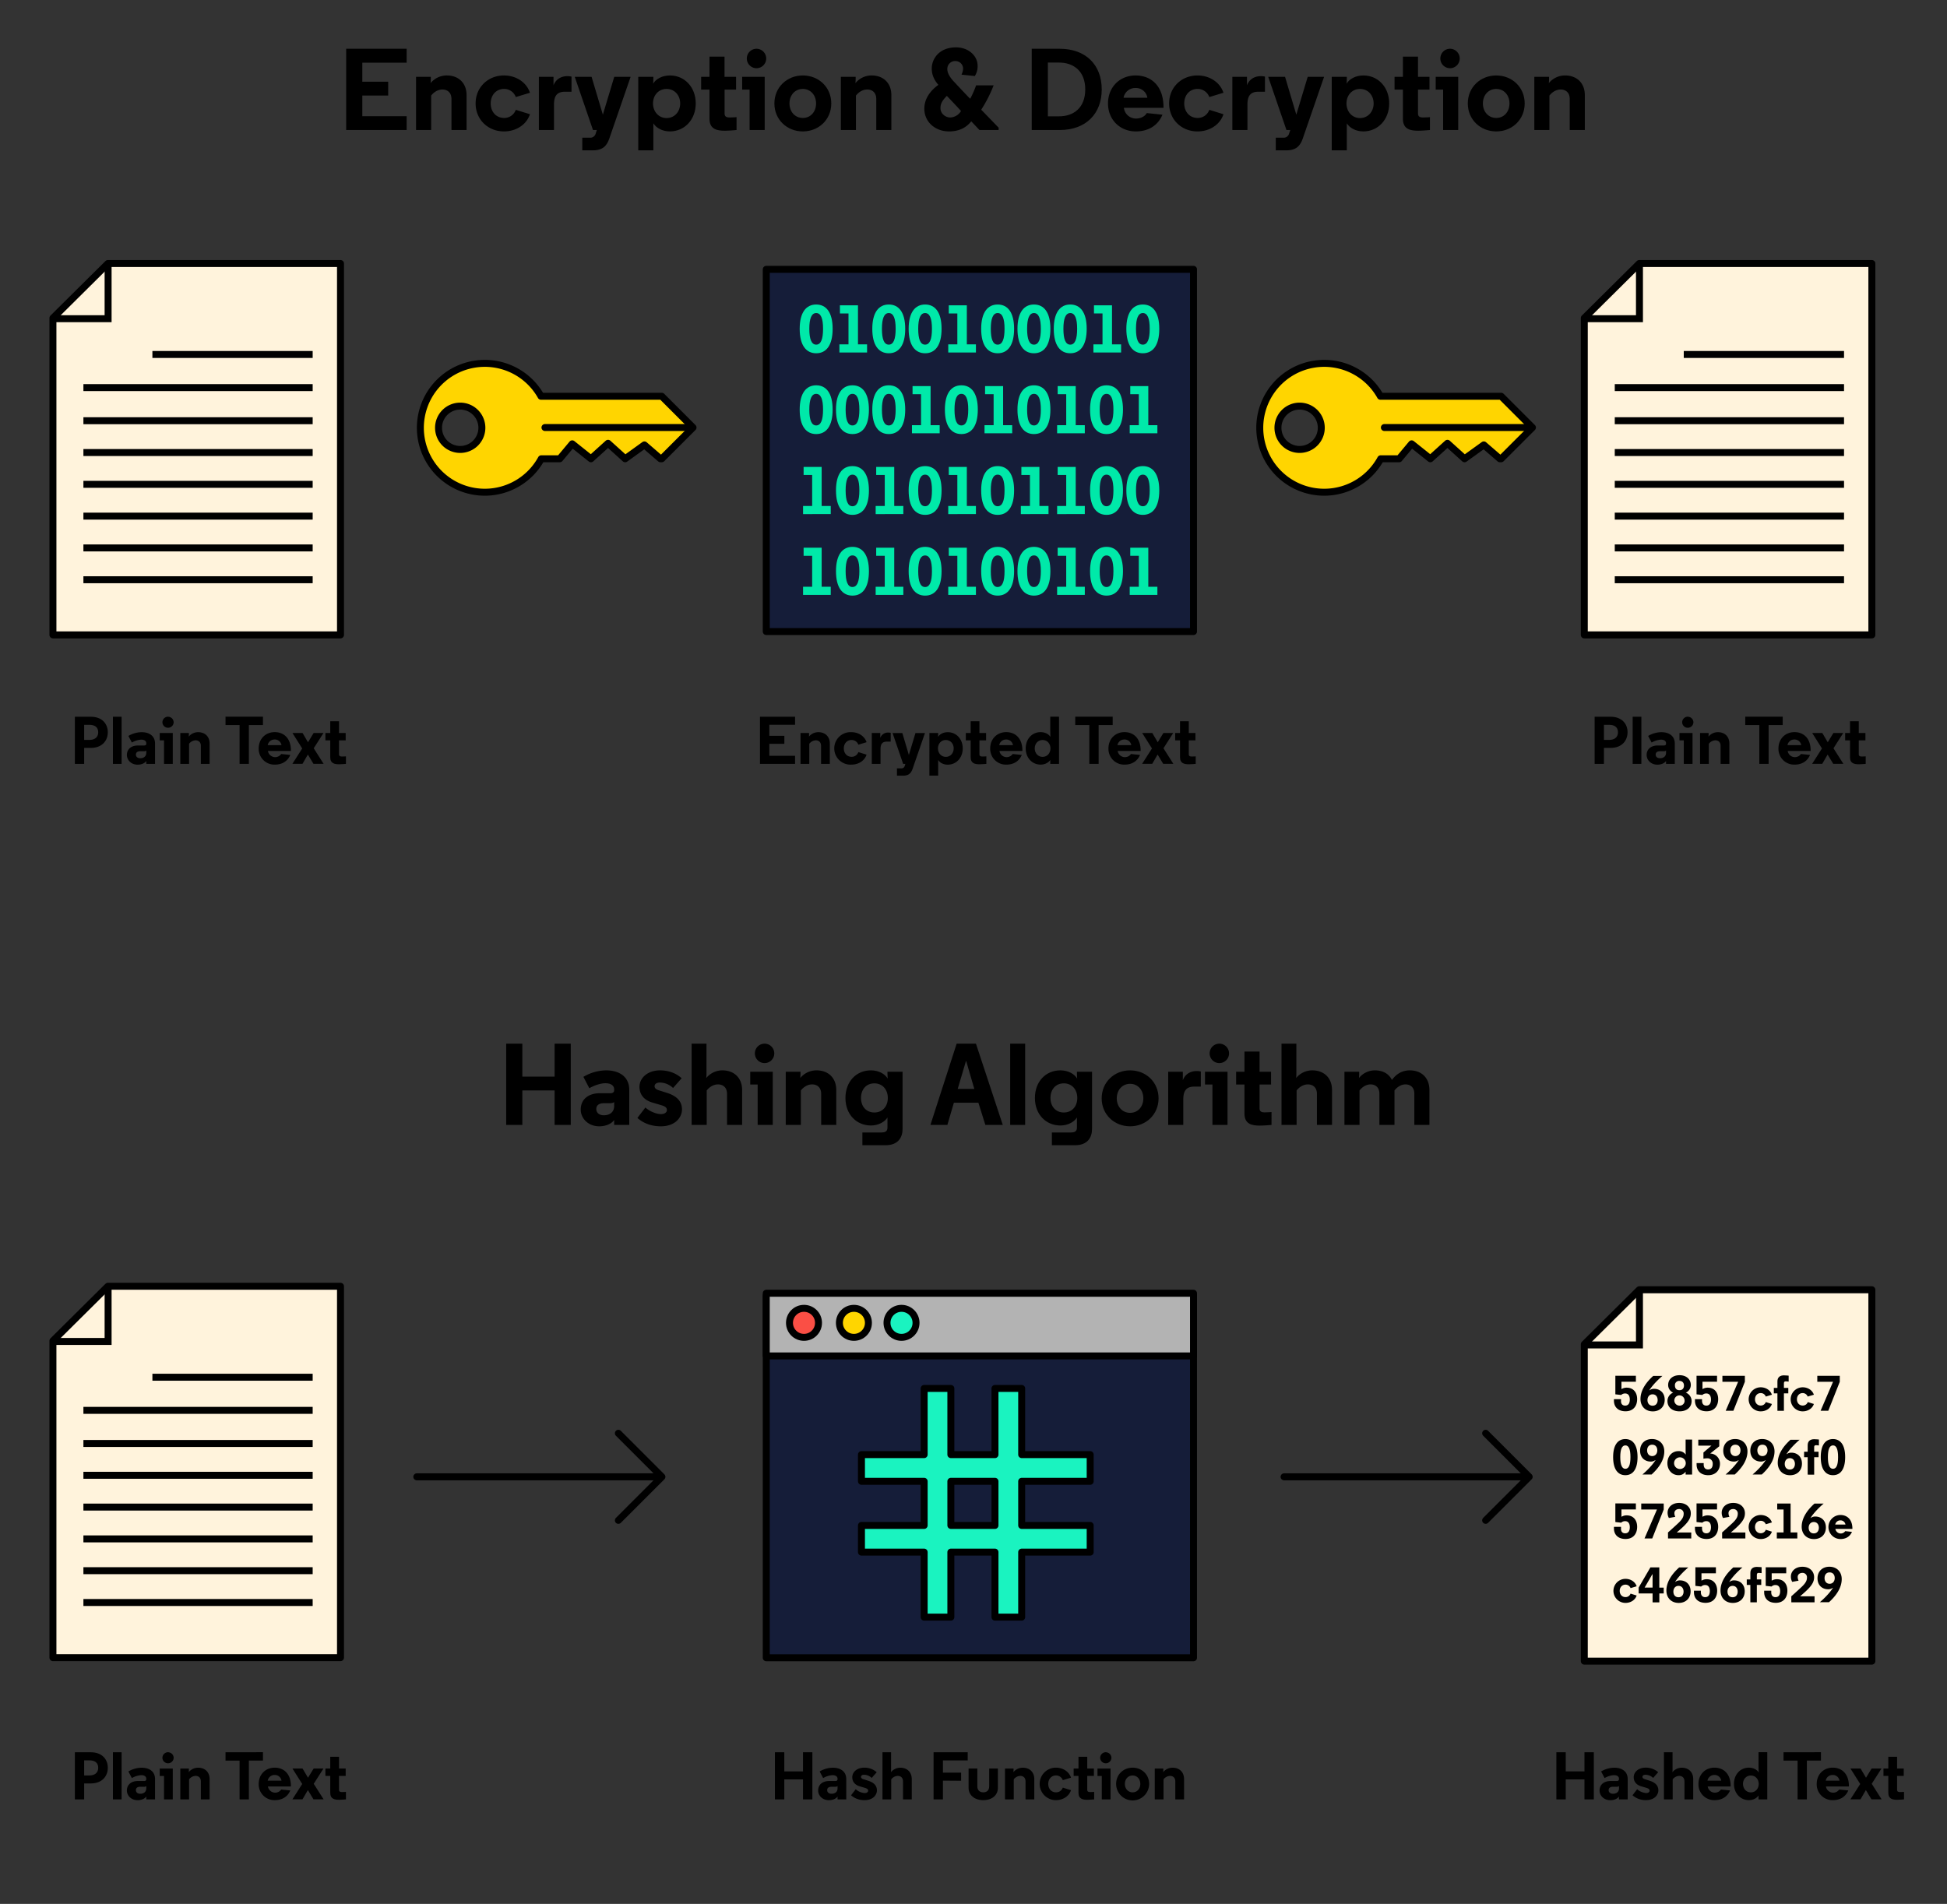 <svg id="Layer_1" data-name="Layer 1" xmlns="http://www.w3.org/2000/svg" viewBox="0 0 1677 1640"><rect x="0" y="0" width="1677" height="1640" fill="#333333" stroke="none"/><defs><style>.cls-1{fill:#fff3dc;}.cls-1,.cls-2,.cls-3,.cls-4,.cls-5,.cls-7,.cls-8,.cls-9{stroke:#000;stroke-width:6px;}.cls-1,.cls-3,.cls-4,.cls-7,.cls-8,.cls-9{stroke-linecap:round;}.cls-1,.cls-3,.cls-4,.cls-5,.cls-7,.cls-8,.cls-9{stroke-linejoin:round;}.cls-2,.cls-4{fill:none;}.cls-2{stroke-miterlimit:10;}.cls-3{fill:#ffd500;}.cls-5{fill:#151d39;}.cls-6{fill:#00e9a9;}.cls-7{fill:#b3b3b3;}.cls-8{fill:#1af3c0;}.cls-9{fill:#fa4f45;}</style></defs><path d="M350.26,54h-38.2V70.4h22.3V82.3h-22.3v17.8h38.2V112h-52.1V42h52.1Z"/><path d="M384.86,65c9.9,0,17,6.3,17,17v30h-13V85.3c0-5.8-3.7-8.2-7.8-8.2-3.8,0-7.2,2.1-9.7,5.2V112h-13V66.2h12.7V68c0,1.6-.2,3.6-.2,3.6A18,18,0,0,1,384.86,65Z"/><path d="M422.66,89.1c0,7.2,4.7,12.5,11.5,12.5a10.49,10.49,0,0,0,10.1-7l12.2,3.8c-3,9.1-12,14.8-22.4,14.8-13.6,0-24.4-10.1-24.4-24.1S420.46,65,434.06,65c10.4,0,19.4,5.8,22.4,14.9l-12.2,3.7a10.62,10.62,0,0,0-10.1-7C427.36,76.6,422.66,81.9,422.66,89.1Z"/><path d="M492.26,79h-5.5c-6.6,0-9.6,3.1-9.6,11.1V112h-13V66.2h12.6v7.3c1.8-4.9,6.2-7.9,11.9-7.9a14.72,14.72,0,0,1,3.6.4Z"/><path d="M514.05,112h-3.3l-15.7-45.8h14.5l9.71,32.6,9.8-32.6h14.1l-18.3,53c-2.3,6.7-5.9,10.3-14.31,10.3h-9V118.6H508a4.77,4.77,0,0,0,5.1-3.6Z"/><path d="M562.75,129.5h-13V66.2h13v2.2c0,2.2-.2,3.2-.2,3.7,2.2-3.9,7.61-7.1,14.51-7.1,12.6,0,22.2,10.1,22.2,24.1s-9.7,24.1-22.3,24.1c-6.5,0-11.91-3.1-14.21-7Zm-.3-40.4c0,7,4.8,12.6,11.71,12.6s11.7-5.6,11.7-12.6-4.8-12.5-11.7-12.5S562.45,82,562.45,89.1Z"/><path d="M624.05,48.8V66.2H634v11h-9.9V97.9c0,2.9,2.3,3.3,4.3,3.3,3.3,0,6-.3,6-.3V112s-6.3.6-10.1.6c-6.5,0-13.2-1.1-13.2-10.3V77.2h-7.2v-11h7.2V48.8Z"/><path d="M658.65,112h-13V77.2h-6.4v-11h19.4Zm-7.1-70a8.39,8.39,0,0,1,8.4,8.4,8.35,8.35,0,0,1-16.7,0A8.37,8.37,0,0,1,651.55,42Z"/><path d="M667,89.1c0-14,10.9-24.1,24.5-24.1S716,75.1,716,89.1s-10.91,24.1-24.51,24.1S667,103.1,667,89.1Zm13,0c0,7.1,4.7,12.5,11.5,12.5s11.4-5.4,11.4-12.5-4.7-12.5-11.4-12.5S680,81.9,680,89.1Z"/><path d="M750.75,65c9.9,0,17,6.3,17,17v30h-13V85.3c0-5.8-3.7-8.2-7.8-8.2-3.8,0-7.2,2.1-9.7,5.2V112h-13V66.2H737V68c0,1.6-.2,3.6-.2,3.6A18,18,0,0,1,750.75,65Z"/><path d="M860.15,112h-16.5l-7.1-7.5c-4.6,5.9-11.1,8.7-19.1,8.7-11.9,0-21.3-8.1-21.3-19.6,0-7.9,4.4-14.9,12.1-20.5-4-4.6-5.7-9.1-5.7-14.2,0-7.9,6.1-18.1,20.9-18.1,10.8,0,18.6,7.3,18.6,15.9a15.86,15.86,0,0,1-2.4,8.8l-11.5-1.2a12.68,12.68,0,0,0,1.4-5.1,6.57,6.57,0,0,0-6.5-6.6,6.72,6.72,0,0,0-7.1,6.9q0,4.65,5.4,10.5c5.1,5.5,11.7,12.5,14.3,15.1a84.26,84.26,0,0,0,5.1-11.6h15.1a116,116,0,0,1-10.7,21l15,15.5Zm-44.6-29.4c-4,4-5.5,6.8-5.5,10.5,0,4.9,4.4,8.1,8.4,8.1a11.27,11.27,0,0,0,9.3-5.6C823.75,91.2,819.65,86.9,815.55,82.6Z"/><path d="M912.65,112h-24V42h24c22.9,0,36.3,14.2,36.3,35S935.55,112,912.65,112Zm-.5-58.1h-9.6v46.3h9.6c12.8,0,22.6-7.5,22.6-23.2C934.75,61.5,925,53.9,912.15,53.9Z"/><path d="M1002.15,92.9h-34.1a10.37,10.37,0,0,0,10.5,9.2c3.8,0,7.4-1.6,9.2-4.7l13.5,1.4c-4.1,9.8-12.7,14.4-22.9,14.4-13.7,0-24-10.1-24-24.1S964.45,65,978.15,65c12.6,0,24,8.2,24,27.4Zm-34.4-8.7h20.5a9.93,9.93,0,0,0-10.1-8.4A10.21,10.21,0,0,0,967.75,84.2Z"/><path d="M1020,89.1c0,7.2,4.7,12.5,11.5,12.5a10.49,10.49,0,0,0,10.1-7l12.2,3.8c-3,9.1-12,14.8-22.4,14.8-13.6,0-24.4-10.1-24.4-24.1s10.8-24.1,24.4-24.1c10.4,0,19.4,5.8,22.4,14.9l-12.2,3.7a10.62,10.62,0,0,0-10.1-7C1024.65,76.6,1020,81.9,1020,89.1Z"/><path d="M1089.55,79h-5.5c-6.6,0-9.6,3.1-9.6,11.1V112h-13V66.2h12.6v7.3c1.8-4.9,6.2-7.9,11.9-7.9a14.72,14.72,0,0,1,3.6.4Z"/><path d="M1111.35,112h-3.3l-15.7-45.8h14.5l9.7,32.6,9.8-32.6h14.1l-18.3,53c-2.3,6.7-5.9,10.3-14.3,10.3h-9V118.6h6.4a4.77,4.77,0,0,0,5.1-3.6Z"/><path d="M1160.05,129.5h-13V66.2h13v2.2c0,2.2-.2,3.2-.2,3.7,2.2-3.9,7.6-7.1,14.5-7.1,12.6,0,22.2,10.1,22.2,24.1s-9.7,24.1-22.3,24.1c-6.5,0-11.9-3.1-14.2-7Zm-.3-40.4c0,7,4.8,12.6,11.7,12.6s11.7-5.6,11.7-12.6-4.8-12.5-11.7-12.5S1159.75,82,1159.75,89.1Z"/><path d="M1221.35,48.8V66.2h9.9v11h-9.9V97.9c0,2.9,2.3,3.3,4.3,3.3,3.3,0,6-.3,6-.3V112s-6.3.6-10.1.6c-6.5,0-13.2-1.1-13.2-10.3V77.2h-7.2v-11h7.2V48.8Z"/><path d="M1256,112h-13V77.2h-6.4v-11H1256Zm-7.1-70a8.39,8.39,0,0,1,8.4,8.4,8.35,8.35,0,0,1-16.7,0A8.37,8.37,0,0,1,1248.85,42Z"/><path d="M1264.25,89.1c0-14,10.9-24.1,24.5-24.1s24.5,10.1,24.5,24.1-10.9,24.1-24.5,24.1S1264.25,103.1,1264.25,89.1Zm13,0c0,7.1,4.7,12.5,11.5,12.5s11.4-5.4,11.4-12.5-4.7-12.5-11.4-12.5S1277.25,81.9,1277.25,89.1Z"/><path d="M1348.05,65c9.9,0,17,6.3,17,17v30h-13V85.3c0-5.8-3.7-8.2-7.8-8.2-3.8,0-7.2,2.1-9.7,5.2V112h-13V66.2h12.7V68c0,1.6-.2,3.6-.2,3.6A18,18,0,0,1,1348.05,65Z"/><path d="M477.71,969V939.3h-27.8V969H436V899h13.91v28.4h27.8V899h13.9v70Z"/><path d="M529,938.5c0-3.3-2.6-5.4-7.6-5.4-4.6,0-10.4,2.3-13.8,4.3l-5.1-9.8a39.19,39.19,0,0,1,19.6-5.6c10.4,0,19.9,4.8,19.9,16.9V969H529v-4.3c-2.4,3.6-7.6,5.5-12.8,5.5-9.7,0-16-6.9-16-14.4,0-8.7,6.4-14.1,16.6-14.1h9c2.2,0,3.2-1,3.2-2.7Zm0,14.1v-3.3c-.8.8-2.2,1-4,1h-4.9c-4.1,0-6.5,1.8-6.5,5s2.5,5.4,6.5,5.4C524.81,960.7,529,958.3,529,952.6Z"/><path d="M579.71,937.2a16.68,16.68,0,0,0-11.3-4.7c-3.4,0-4.6,1.7-4.6,3.1,0,1.6,1,2.7,3.4,3.5l7.6,2.4c9.4,3.1,12.6,8.2,12.6,14.2,0,6.7-5.7,14.5-18.2,14.5-10.1,0-16.4-3.9-20.21-7.2l6.91-9c3.3,3.1,9.2,5.7,13.5,5.7,3.1,0,5-1.6,5-3.4,0-2.3-1.5-3.3-5.2-4.4l-7.8-2.3c-7.4-2.4-10.61-7.4-10.61-13.4,0-7.5,6.81-14.2,17.81-14.2,6,0,13.1,1.8,18.5,6.8Z"/><path d="M622.21,922c9.9,0,17,6.3,17,17v30h-13V942.3c0-5.8-3.7-8.2-7.8-8.2-3.8,0-7.2,2.1-9.7,5.2V969h-13V899h12.81v26c0,1.6-.2,3.6-.2,3.6A18,18,0,0,1,622.21,922Z"/><path d="M665.6,969h-13V934.2h-6.4v-11h19.4Zm-7.1-70a8.39,8.39,0,0,1,8.4,8.4,8.35,8.35,0,0,1-16.7,0A8.37,8.37,0,0,1,658.5,899Z"/><path d="M703.3,922c9.91,0,17,6.3,17,17v30h-13V942.3c0-5.8-3.71-8.2-7.81-8.2-3.8,0-7.2,2.1-9.7,5.2V969h-13V923.2h12.7V925c0,1.6-.2,3.6-.2,3.6A18,18,0,0,1,703.3,922Z"/><path d="M777.41,923.2v49.2c0,7.2-3.6,14.1-14.71,14.1H742.8v-11h16.7c2.3,0,4.9-.6,4.9-4.1v-8.8c-2.2,3.7-7.7,6.9-14.2,6.9-12.4,0-22-9.4-22-23.7s9.5-23.8,21.9-23.8c6.9,0,12.2,3.2,14.5,7.1,0-.5-.2-1.4-.2-3.8v-2.1ZM753.1,958.3c6.9,0,11.6-5.1,11.6-12.5s-4.7-12.6-11.6-12.6-11.5,5.1-11.5,12.6S746.3,958.3,753.1,958.3Z"/><path d="M863.71,969h-15l-6-19.1H821.6L816,969H801.4L824,899h16.6ZM832.2,914H832l-7.1,24h14.3Z"/><path d="M883,969H870.1V899H883Z"/><path d="M940.6,923.2v49.2c0,7.2-3.6,14.1-14.7,14.1H906v-11h16.7c2.3,0,4.9-.6,4.9-4.1v-8.8c-2.2,3.7-7.7,6.9-14.2,6.9-12.4,0-22-9.4-22-23.7s9.5-23.8,21.9-23.8c6.9,0,12.2,3.2,14.5,7.1,0-.5-.2-1.4-.2-3.8v-2.1Zm-24.3,35.1c6.9,0,11.6-5.1,11.6-12.5s-4.7-12.6-11.6-12.6-11.5,5.1-11.5,12.6S909.5,958.3,916.3,958.3Z"/><path d="M948.9,946.1c0-14,10.9-24.1,24.5-24.1s24.5,10.1,24.5,24.1-10.9,24.1-24.5,24.1S948.9,960.1,948.9,946.1Zm13,0c0,7.1,4.7,12.5,11.5,12.5s11.4-5.4,11.4-12.5-4.7-12.5-11.4-12.5S961.9,938.9,961.9,946.1Z"/><path d="M1034.3,936h-5.5c-6.6,0-9.6,3.1-9.6,11.1V969h-13V923.2h12.6v7.3c1.8-4.9,6.2-7.9,11.9-7.9a14.72,14.72,0,0,1,3.6.4Z"/><path d="M1057.3,969h-13V934.2h-6.4v-11h19.4Zm-7.1-70a8.39,8.39,0,0,1,8.4,8.4,8.35,8.35,0,0,1-16.7,0A8.37,8.37,0,0,1,1050.2,899Z"/><path d="M1084.9,905.8v17.4h9.9v11h-9.9v20.7c0,2.9,2.3,3.3,4.3,3.3,3.3,0,6-.3,6-.3V969s-6.3.6-10.1.6c-6.5,0-13.2-1.1-13.2-10.3V934.2h-7.2v-11h7.2V905.8Z"/><path d="M1130.3,922c9.9,0,17,6.3,17,17v30h-13V942.3c0-5.8-3.7-8.2-7.8-8.2-3.8,0-7.2,2.1-9.7,5.2V969h-13V899h12.8v26c0,1.6-.2,3.6-.2,3.6A18,18,0,0,1,1130.3,922Z"/><path d="M1218.2,942.1c0-5.6-3.6-8-7.6-8-3.7,0-7,2.1-9.5,5.2V969h-13V942.1c0-5.5-3.5-8-7.6-8-3.7,0-7,2.1-9.5,5.2V969h-13V923.2h12.7V925c0,1.6-.2,3.6-.2,3.6a17.74,17.74,0,0,1,13.7-6.6c6.8,0,12.1,2.9,14.7,8.3,3.8-5.3,9-8.3,15.4-8.3,9.9,0,16.9,6.3,16.9,17v30h-13Z"/><polygon class="cls-1" points="293.28 546.9 45.59 546.9 45.59 273.96 92.93 227 293.28 227 293.28 546.9"/><polyline class="cls-2" points="93.11 227 93.11 274.53 45.59 274.53"/><line class="cls-2" x1="131.27" y1="305.34" x2="269.31" y2="305.34"/><line class="cls-2" x1="71.84" y1="333.88" x2="269.31" y2="333.88"/><line class="cls-2" x1="71.84" y1="362.41" x2="269.31" y2="362.41"/><line class="cls-2" x1="71.84" y1="389.81" x2="269.31" y2="389.81"/><line class="cls-2" x1="71.84" y1="417.2" x2="269.31" y2="417.2"/><line class="cls-2" x1="71.84" y1="444.6" x2="269.31" y2="444.6"/><line class="cls-2" x1="71.84" y1="471.99" x2="269.31" y2="471.99"/><line class="cls-2" x1="71.84" y1="499.39" x2="269.31" y2="499.39"/><polygon class="cls-1" points="293.28 1427.9 45.59 1427.9 45.59 1154.96 92.93 1108 293.28 1108 293.28 1427.9"/><polyline class="cls-2" points="93.11 1108 93.11 1155.53 45.59 1155.53"/><line class="cls-2" x1="131.27" y1="1186.34" x2="269.31" y2="1186.34"/><line class="cls-2" x1="71.84" y1="1214.88" x2="269.31" y2="1214.88"/><line class="cls-2" x1="71.84" y1="1243.41" x2="269.31" y2="1243.41"/><line class="cls-2" x1="71.84" y1="1270.81" x2="269.31" y2="1270.81"/><line class="cls-2" x1="71.84" y1="1298.2" x2="269.31" y2="1298.2"/><line class="cls-2" x1="71.84" y1="1325.6" x2="269.31" y2="1325.6"/><line class="cls-2" x1="71.84" y1="1352.99" x2="269.31" y2="1352.99"/><line class="cls-2" x1="71.84" y1="1380.39" x2="269.31" y2="1380.39"/><polygon class="cls-1" points="1612.28 546.9 1364.59 546.9 1364.59 273.96 1411.93 227 1612.28 227 1612.28 546.9"/><polyline class="cls-2" points="1412.11 227 1412.11 274.53 1364.59 274.53"/><line class="cls-2" x1="1450.27" y1="305.34" x2="1588.31" y2="305.34"/><line class="cls-2" x1="1390.84" y1="333.88" x2="1588.31" y2="333.88"/><line class="cls-2" x1="1390.84" y1="362.41" x2="1588.31" y2="362.41"/><line class="cls-2" x1="1390.84" y1="389.81" x2="1588.31" y2="389.81"/><line class="cls-2" x1="1390.84" y1="417.2" x2="1588.31" y2="417.2"/><line class="cls-2" x1="1390.84" y1="444.6" x2="1588.31" y2="444.6"/><line class="cls-2" x1="1390.84" y1="471.99" x2="1588.31" y2="471.99"/><line class="cls-2" x1="1390.84" y1="499.39" x2="1588.31" y2="499.39"/><polygon class="cls-1" points="1612.28 1430.9 1364.59 1430.9 1364.59 1157.96 1411.93 1111 1612.28 1111 1612.28 1430.9"/><polyline class="cls-2" points="1412.11 1111 1412.11 1158.53 1364.59 1158.53"/><path class="cls-3" d="M417.57,313a55.5,55.5,0,1,0,48.67,82.18h15.9l10.74-12.86L509,395.18l14.73-13.32,14.74,13.32,16.58-11.94,13.82,11.94H570l26.92-26.91L570,341.35H466A55.49,55.49,0,0,0,417.57,313Zm-39.84,55.5a18.66,18.66,0,1,1,18.65,18.65A18.65,18.65,0,0,1,377.73,368.5Z"/><line class="cls-4" x1="469.39" y1="368.27" x2="592" y2="368.27"/><path class="cls-3" d="M1140.57,313a55.5,55.5,0,1,0,48.67,82.18h15.9l10.74-12.86L1232,395.18l14.73-13.32,14.74,13.32,16.58-11.94,13.82,11.94H1293l26.92-26.91L1293,341.35H1189A55.49,55.49,0,0,0,1140.57,313Zm-39.84,55.5a18.66,18.66,0,1,1,18.65,18.65A18.65,18.65,0,0,1,1100.73,368.5Z"/><line class="cls-4" x1="1192.39" y1="368.27" x2="1315" y2="368.27"/><polyline class="cls-4" points="532.62 1234.62 570.13 1272.13 532.62 1309.63"/><line class="cls-4" x1="568.59" y1="1272.13" x2="359" y2="1272.13"/><polyline class="cls-4" points="1279.62 1234.62 1317.13 1272.13 1279.62 1309.63"/><line class="cls-4" x1="1315.59" y1="1272.13" x2="1106" y2="1272.13"/><rect class="cls-5" x="660" y="232" width="368" height="312"/><path class="cls-6" d="M717.17,283.24c0,14.44-5.63,21.06-14.16,21.06s-14.21-6.62-14.21-21.06c0-14.21,5.63-20.94,14.21-20.94S717.17,269,717.17,283.24ZM703,296.87c4,0,5.92-4.58,5.92-13.63S707,269.67,703,269.67s-5.91,4.64-5.91,13.57S699,296.87,703,296.87Z"/><path class="cls-6" d="M723.43,263H739v33.64h7.83v7H723v-7h7.83V270h-7.36Z"/><path class="cls-6" d="M779.69,283.24c0,14.44-5.63,21.06-14.15,21.06s-14.21-6.62-14.21-21.06c0-14.21,5.62-20.94,14.21-20.94S779.69,269,779.69,283.24Zm-14.15,13.63c4,0,5.91-4.58,5.91-13.63s-1.91-13.57-5.91-13.57-5.92,4.64-5.92,13.57S761.48,296.87,765.54,296.87Z"/><path class="cls-6" d="M811,283.24c0,14.44-5.63,21.06-14.15,21.06s-14.21-6.62-14.21-21.06c0-14.21,5.62-20.94,14.21-20.94S811,269,811,283.24ZM796.8,296.87c4,0,5.91-4.58,5.91-13.63s-1.91-13.57-5.91-13.57-5.92,4.64-5.92,13.57S792.74,296.87,796.8,296.87Z"/><path class="cls-6" d="M817.21,263h15.55v33.64h7.83v7H816.75v-7h7.83V270h-7.37Z"/><path class="cls-6" d="M873.47,283.24c0,14.44-5.62,21.06-14.15,21.06s-14.21-6.62-14.21-21.06c0-14.21,5.63-20.94,14.21-20.94S873.47,269,873.47,283.24Zm-14.15,13.63c4,0,5.92-4.58,5.92-13.63s-1.92-13.57-5.92-13.57-5.92,4.64-5.92,13.57S855.26,296.87,859.32,296.87Z"/><path class="cls-6" d="M904.73,283.24c0,14.44-5.62,21.06-14.15,21.06s-14.21-6.62-14.21-21.06c0-14.21,5.63-20.94,14.21-20.94S904.73,269,904.73,283.24Zm-14.15,13.63c4,0,5.92-4.58,5.92-13.63s-1.92-13.57-5.92-13.57-5.91,4.64-5.91,13.57S886.52,296.87,890.58,296.87Z"/><path class="cls-6" d="M936,283.24c0,14.44-5.62,21.06-14.15,21.06s-14.21-6.62-14.21-21.06c0-14.21,5.63-20.94,14.21-20.94S936,269,936,283.24Zm-14.15,13.63c4,0,5.92-4.58,5.92-13.63s-1.92-13.57-5.92-13.57-5.91,4.64-5.91,13.57S917.78,296.87,921.84,296.87Z"/><path class="cls-6" d="M942.26,263H957.8v33.64h7.83v7H941.79v-7h7.83V270h-7.36Z"/><path class="cls-6" d="M998.52,283.24c0,14.44-5.63,21.06-14.16,21.06s-14.21-6.62-14.21-21.06c0-14.21,5.63-20.94,14.21-20.94S998.52,269,998.52,283.24Zm-14.16,13.63c4,0,5.92-4.58,5.92-13.63s-1.91-13.57-5.92-13.57-5.91,4.64-5.91,13.57S980.3,296.87,984.36,296.87Z"/><path class="cls-6" d="M717.17,352.84c0,14.44-5.63,21.06-14.16,21.06s-14.21-6.62-14.21-21.06c0-14.21,5.63-20.94,14.21-20.94S717.17,338.63,717.17,352.84ZM703,366.47c4,0,5.92-4.58,5.92-13.63S707,339.27,703,339.27s-5.91,4.64-5.91,13.57S699,366.47,703,366.47Z"/><path class="cls-6" d="M748.43,352.84c0,14.44-5.63,21.06-14.16,21.06s-14.21-6.62-14.21-21.06c0-14.21,5.63-20.94,14.21-20.94S748.43,338.63,748.43,352.84Zm-14.16,13.63c4,0,5.92-4.58,5.92-13.63s-1.91-13.57-5.92-13.57-5.91,4.64-5.91,13.57S730.21,366.47,734.27,366.47Z"/><path class="cls-6" d="M779.69,352.84c0,14.44-5.63,21.06-14.15,21.06s-14.21-6.62-14.21-21.06c0-14.21,5.62-20.94,14.21-20.94S779.69,338.63,779.69,352.84Zm-14.15,13.63c4,0,5.91-4.58,5.91-13.63s-1.91-13.57-5.91-13.57-5.92,4.64-5.92,13.57S761.48,366.47,765.54,366.47Z"/><path class="cls-6" d="M786,332.6h15.54v33.64h7.83v7H785.49v-7h7.83V339.56H786Z"/><path class="cls-6" d="M842.21,352.84c0,14.44-5.63,21.06-14.15,21.06s-14.21-6.62-14.21-21.06c0-14.21,5.62-20.94,14.21-20.94S842.21,338.63,842.21,352.84Zm-14.15,13.63c4,0,5.91-4.58,5.91-13.63s-1.91-13.57-5.91-13.57-5.92,4.64-5.92,13.57S824,366.47,828.06,366.47Z"/><path class="cls-6" d="M848.47,332.6H864v33.64h7.83v7H848v-7h7.83V339.56h-7.37Z"/><path class="cls-6" d="M904.73,352.84c0,14.44-5.62,21.06-14.15,21.06s-14.21-6.62-14.21-21.06c0-14.21,5.63-20.94,14.21-20.94S904.73,338.63,904.73,352.84Zm-14.15,13.63c4,0,5.92-4.58,5.92-13.63s-1.92-13.57-5.92-13.57-5.91,4.64-5.91,13.57S886.52,366.47,890.58,366.47Z"/><path class="cls-6" d="M911,332.6h15.54v33.64h7.83v7H910.53v-7h7.83V339.56H911Z"/><path class="cls-6" d="M967.25,352.84c0,14.44-5.62,21.06-14.15,21.06s-14.21-6.62-14.21-21.06c0-14.21,5.63-20.94,14.21-20.94S967.25,338.63,967.25,352.84ZM953.1,366.47c4,0,5.92-4.58,5.92-13.63s-1.91-13.57-5.92-13.57-5.91,4.64-5.91,13.57S949,366.47,953.1,366.47Z"/><path class="cls-6" d="M973.52,332.6h15.54v33.64h7.83v7H973.05v-7h7.83V339.56h-7.36Z"/><path class="cls-6" d="M692.17,402.2h15.54v33.64h7.83v7H691.7v-7h7.83V409.16h-7.36Z"/><path class="cls-6" d="M748.43,422.44c0,14.44-5.63,21.06-14.16,21.06s-14.21-6.62-14.21-21.06c0-14.21,5.63-20.94,14.21-20.94S748.43,408.23,748.43,422.44Zm-14.16,13.63c4,0,5.92-4.58,5.92-13.63s-1.91-13.57-5.92-13.57-5.91,4.64-5.91,13.57S730.21,436.07,734.27,436.07Z"/><path class="cls-6" d="M754.69,402.2h15.54v33.64h7.83v7H754.23v-7h7.83V409.16h-7.37Z"/><path class="cls-6" d="M811,422.44c0,14.44-5.63,21.06-14.15,21.06s-14.21-6.62-14.21-21.06c0-14.21,5.62-20.94,14.21-20.94S811,408.23,811,422.44ZM796.8,436.07c4,0,5.91-4.58,5.91-13.63s-1.91-13.57-5.91-13.57-5.92,4.64-5.92,13.57S792.74,436.07,796.8,436.07Z"/><path class="cls-6" d="M817.21,402.2h15.55v33.64h7.83v7H816.75v-7h7.83V409.16h-7.37Z"/><path class="cls-6" d="M873.47,422.44c0,14.44-5.62,21.06-14.15,21.06s-14.21-6.62-14.21-21.06c0-14.21,5.63-20.94,14.21-20.94S873.47,408.23,873.47,422.44Zm-14.15,13.63c4,0,5.92-4.58,5.92-13.63s-1.92-13.57-5.92-13.57-5.92,4.64-5.92,13.57S855.26,436.07,859.32,436.07Z"/><path class="cls-6" d="M879.74,402.2h15.54v33.64h7.83v7H879.27v-7h7.83V409.16h-7.36Z"/><path class="cls-6" d="M911,402.2h15.54v33.64h7.83v7H910.53v-7h7.83V409.16H911Z"/><path class="cls-6" d="M967.25,422.44c0,14.44-5.62,21.06-14.15,21.06s-14.21-6.62-14.21-21.06c0-14.21,5.63-20.94,14.21-20.94S967.25,408.23,967.25,422.44ZM953.1,436.07c4,0,5.92-4.58,5.92-13.63s-1.91-13.57-5.92-13.57-5.91,4.64-5.91,13.57S949,436.07,953.1,436.07Z"/><path class="cls-6" d="M998.52,422.44c0,14.44-5.63,21.06-14.16,21.06s-14.21-6.62-14.21-21.06c0-14.21,5.63-20.94,14.21-20.94S998.52,408.23,998.52,422.44Zm-14.16,13.63c4,0,5.92-4.58,5.92-13.63s-1.91-13.57-5.92-13.57-5.91,4.64-5.91,13.57S980.3,436.07,984.36,436.07Z"/><path class="cls-6" d="M692.17,471.8h15.54v33.64h7.83v7H691.7v-7h7.83V478.76h-7.36Z"/><path class="cls-6" d="M748.43,492c0,14.44-5.63,21.06-14.16,21.06s-14.21-6.62-14.21-21.06c0-14.21,5.63-20.94,14.21-20.94S748.43,477.83,748.43,492Zm-14.16,13.63c4,0,5.92-4.58,5.92-13.63s-1.91-13.57-5.92-13.57-5.91,4.64-5.91,13.57S730.21,505.67,734.27,505.67Z"/><path class="cls-6" d="M754.69,471.8h15.54v33.64h7.83v7H754.23v-7h7.83V478.76h-7.37Z"/><path class="cls-6" d="M811,492c0,14.44-5.63,21.06-14.15,21.06s-14.21-6.62-14.21-21.06c0-14.21,5.62-20.94,14.21-20.94S811,477.83,811,492ZM796.8,505.67c4,0,5.91-4.58,5.91-13.63s-1.91-13.57-5.91-13.57-5.92,4.64-5.92,13.57S792.74,505.67,796.8,505.67Z"/><path class="cls-6" d="M817.21,471.8h15.55v33.64h7.83v7H816.75v-7h7.83V478.76h-7.37Z"/><path class="cls-6" d="M873.47,492c0,14.44-5.62,21.06-14.15,21.06s-14.21-6.62-14.21-21.06c0-14.21,5.63-20.94,14.21-20.94S873.47,477.83,873.47,492Zm-14.15,13.63c4,0,5.92-4.58,5.92-13.63s-1.92-13.57-5.92-13.57-5.92,4.64-5.92,13.57S855.26,505.67,859.32,505.67Z"/><path class="cls-6" d="M904.73,492c0,14.44-5.62,21.06-14.15,21.06s-14.21-6.62-14.21-21.06c0-14.21,5.63-20.94,14.21-20.94S904.73,477.83,904.73,492Zm-14.15,13.63c4,0,5.92-4.58,5.92-13.63s-1.92-13.57-5.92-13.57-5.91,4.64-5.91,13.57S886.52,505.67,890.58,505.67Z"/><path class="cls-6" d="M911,471.8h15.54v33.64h7.83v7H910.53v-7h7.83V478.76H911Z"/><path class="cls-6" d="M967.25,492c0,14.44-5.62,21.06-14.15,21.06s-14.21-6.62-14.21-21.06c0-14.21,5.63-20.94,14.21-20.94S967.25,477.83,967.25,492ZM953.1,505.67c4,0,5.92-4.58,5.92-13.63s-1.91-13.57-5.92-13.57-5.91,4.64-5.91,13.57S949,505.67,953.1,505.67Z"/><path class="cls-6" d="M973.52,471.8h15.54v33.64h7.83v7H973.05v-7h7.83V478.76h-7.36Z"/><rect class="cls-5" x="660" y="1116" width="368" height="312"/><path d="M691.65,1550v-17.23H675.53V1550h-8.07v-40.6h8.07v16.47h16.12v-16.47h8.06V1550Z"/><path d="M721.4,1532.27c0-1.92-1.5-3.14-4.4-3.14a18.07,18.07,0,0,0-8,2.5l-3-5.69a22.71,22.71,0,0,1,11.36-3.24c6,0,11.54,2.78,11.54,9.8V1550H721.4v-2.5c-1.39,2.09-4.4,3.19-7.42,3.19-5.63,0-9.28-4-9.28-8.35,0-5,3.71-8.18,9.63-8.18h5.22c1.27,0,1.85-.58,1.85-1.56Zm0,8.17v-1.91a3.28,3.28,0,0,1-2.32.58h-2.84c-2.38,0-3.77,1-3.77,2.9s1.45,3.13,3.77,3.13C719,1545.14,721.4,1543.75,721.4,1540.44Z"/><path d="M750.81,1531.51a9.65,9.65,0,0,0-6.55-2.72c-2,0-2.67,1-2.67,1.79s.58,1.57,2,2L748,1534c5.45,1.79,7.31,4.75,7.31,8.23,0,3.89-3.31,8.41-10.56,8.41a17.18,17.18,0,0,1-11.72-4.17l4-5.22a13.16,13.16,0,0,0,7.83,3.3c1.79,0,2.9-.93,2.9-2,0-1.33-.87-1.91-3-2.55l-4.52-1.34c-4.3-1.39-6.15-4.29-6.15-7.77,0-4.35,3.94-8.23,10.32-8.23a15.82,15.82,0,0,1,10.73,3.94Z"/><path d="M775.46,1522.7c5.74,0,9.86,3.65,9.86,9.86V1550h-7.54v-15.49c0-3.36-2.15-4.76-4.52-4.76a7.36,7.36,0,0,0-5.63,3V1550h-7.54v-40.6h7.42v15.08c0,.92-.11,2.08-.11,2.08A10.42,10.42,0,0,1,775.46,1522.7Z"/><path d="M812.17,1533.83V1550h-8.06v-40.6h29.41v7H812.17v10.55h15.66v7Z"/><path d="M834.27,1540.21v-16.82h7.54v15.43c0,3.65,2.44,5.1,5.11,5.1s5.1-1.45,5.1-5.1v-15.43h7.48v16.82c0,5.57-4.41,10.44-12.58,10.44S834.27,1545.78,834.27,1540.21Z"/><path d="M881,1522.7c5.74,0,9.86,3.65,9.86,9.86V1550h-7.54v-15.49c0-3.36-2.15-4.76-4.52-4.76a7.36,7.36,0,0,0-5.63,3V1550h-7.54v-26.57H873v1c0,.92-.12,2.08-.12,2.08A10.46,10.46,0,0,1,881,1522.7Z"/><path d="M902.88,1536.67c0,4.18,2.73,7.25,6.67,7.25a6.07,6.07,0,0,0,5.86-4.06l7.08,2.21c-1.74,5.28-7,8.58-13,8.58a14,14,0,1,1,0-28c6,0,11.25,3.36,13,8.64l-7.08,2.14a6.16,6.16,0,0,0-5.86-4.06C905.61,1529.42,902.88,1532.5,902.88,1536.67Z"/><path d="M936.47,1513.3v10.09h5.74v6.38h-5.74v12c0,1.68,1.33,1.91,2.49,1.91,1.91,0,3.48-.17,3.48-.17V1550s-3.65.34-5.86.34c-3.77,0-7.65-.63-7.65-6v-14.56h-4.18v-6.38h4.18V1513.3Z"/><path d="M956.53,1550H949v-20.19h-3.71v-6.38h11.25Zm-4.11-40.6a4.86,4.86,0,0,1,4.87,4.87,4.85,4.85,0,0,1-9.69,0A4.85,4.85,0,0,1,952.42,1509.36Z"/><path d="M961.35,1536.67c0-8.12,6.32-14,14.21-14s14.21,5.85,14.21,14a14.21,14.21,0,0,1-28.42,0Zm7.54,0c0,4.12,2.72,7.25,6.67,7.25s6.61-3.13,6.61-7.25-2.73-7.25-6.61-7.25S968.89,1532.5,968.89,1536.67Z"/><path d="M1010,1522.7c5.74,0,9.86,3.65,9.86,9.86V1550h-7.54v-15.49c0-3.36-2.15-4.76-4.52-4.76a7.36,7.36,0,0,0-5.63,3V1550h-7.54v-26.57H1002v1c0,.92-.12,2.08-.12,2.08A10.46,10.46,0,0,1,1010,1522.7Z"/><path d="M1364.74,1550v-17.23h-16.13V1550h-8.06v-40.6h8.06v16.47h16.13v-16.47h8.06V1550Z"/><path d="M1394.49,1532.27c0-1.92-1.51-3.14-4.41-3.14a18,18,0,0,0-8,2.5l-3-5.69a22.77,22.77,0,0,1,11.37-3.24c6,0,11.54,2.78,11.54,9.8V1550h-7.54v-2.5c-1.39,2.09-4.41,3.19-7.42,3.19-5.63,0-9.28-4-9.28-8.35,0-5,3.71-8.18,9.62-8.18h5.22c1.28,0,1.86-.58,1.86-1.56Zm0,8.17v-1.91a3.3,3.3,0,0,1-2.32.58h-2.84c-2.38,0-3.77,1-3.77,2.9s1.45,3.13,3.77,3.13C1392.05,1545.14,1394.49,1543.75,1394.49,1540.44Z"/><path d="M1423.9,1531.51a9.67,9.67,0,0,0-6.56-2.72c-2,0-2.67,1-2.67,1.79s.58,1.57,2,2l4.4,1.4c5.46,1.79,7.31,4.75,7.31,8.23,0,3.89-3.3,8.41-10.55,8.41a17.16,17.16,0,0,1-11.72-4.17l4-5.22a13.21,13.21,0,0,0,7.83,3.3c1.8,0,2.9-.93,2.9-2,0-1.33-.87-1.91-3-2.55l-4.53-1.34c-4.29-1.39-6.15-4.29-6.15-7.77,0-4.35,3.95-8.23,10.33-8.23a15.82,15.82,0,0,1,10.73,3.94Z"/><path d="M1448.55,1522.7c5.74,0,9.86,3.65,9.86,9.86V1550h-7.54v-15.49c0-3.36-2.15-4.76-4.53-4.76a7.35,7.35,0,0,0-5.62,3V1550h-7.54v-40.6h7.42v15.08c0,.92-.12,2.08-.12,2.08A10.44,10.44,0,0,1,1448.55,1522.7Z"/><path d="M1490.65,1538.88h-19.77a6.31,6.31,0,0,0,11.42,2.61l7.83.81c-2.38,5.68-7.36,8.35-13.28,8.35a13.55,13.55,0,0,1-13.92-14c0-8.12,5.86-14,13.8-14,7.31,0,13.92,4.75,13.92,15.89Zm-20-5.05h11.89a5.76,5.76,0,0,0-5.86-4.87A5.92,5.92,0,0,0,1470.7,1533.83Z"/><path d="M1514.66,1546.59c-1.33,2.21-4.46,4.06-8.29,4.06-7.31,0-12.88-5.86-12.88-14s5.51-14,12.82-14c4.06,0,7.14,1.85,8.47,4.11,0-.87-.12-3.07-.12-5v-12.41h7.54V1550h-7.54Zm-13.39-9.92c0,4.06,2.78,7.31,6.78,7.31s6.79-3.25,6.79-7.31-2.79-7.25-6.79-7.25S1501.27,1532.56,1501.27,1536.67Z"/><path d="M1568.43,1509.36v7.19h-12.12V1550h-8v-33.41h-12.12v-7.19Z"/><path d="M1592.5,1538.88h-19.78a6.31,6.31,0,0,0,11.43,2.61l7.83.81c-2.38,5.68-7.37,8.35-13.28,8.35a13.55,13.55,0,0,1-13.92-14c0-8.12,5.86-14,13.8-14,7.31,0,13.92,4.75,13.92,15.89Zm-20-5.05h11.89a5.76,5.76,0,0,0-5.86-4.87A5.92,5.92,0,0,0,1572.55,1533.83Z"/><path d="M1602.25,1536.73l-8.42-13.34h8.71l4.69,7.95,4.87-7.95h8.47l-8.41,13.17,8.53,13.4h-8.76l-4.81-8-4.64,8h-8.7Z"/><path d="M1634,1513.3v10.09h5.74v6.38H1634v12c0,1.68,1.33,1.91,2.49,1.91,1.92,0,3.48-.17,3.48-.17V1550s-3.65.34-5.85.34c-3.77,0-7.66-.63-7.66-6v-14.56h-4.18v-6.38h4.18V1513.3Z"/><path d="M72.5,1550h-8v-40.6H78.24c9.57,0,14.62,6,14.62,13.34s-5,13.51-14.62,13.51H72.5Zm0-33.64v13H77c4.41,0,7.6-2.09,7.6-6.61s-3.19-6.38-7.6-6.38Z"/><path d="M104.74,1550H97.26v-40.6h7.48Z"/><path d="M126,1532.27c0-1.92-1.51-3.14-4.41-3.14a18.07,18.07,0,0,0-8,2.5l-3-5.69A22.77,22.77,0,0,1,122,1522.7c6,0,11.54,2.78,11.54,9.8V1550H126v-2.5c-1.39,2.09-4.41,3.19-7.42,3.19-5.63,0-9.28-4-9.28-8.35,0-5,3.71-8.18,9.63-8.18h5.22c1.27,0,1.85-.58,1.85-1.56Zm0,8.17v-1.91a3.28,3.28,0,0,1-2.32.58h-2.84c-2.38,0-3.77,1-3.77,2.9s1.45,3.13,3.77,3.13C123.54,1545.14,126,1543.75,126,1540.44Z"/><path d="M148.82,1550h-7.54v-20.19h-3.71v-6.38h11.25Zm-4.11-40.6a4.86,4.86,0,0,1,4.87,4.87,4.85,4.85,0,0,1-9.69,0A4.85,4.85,0,0,1,144.71,1509.36Z"/><path d="M170.69,1522.7c5.74,0,9.86,3.65,9.86,9.86V1550H173v-15.49c0-3.36-2.15-4.76-4.52-4.76a7.36,7.36,0,0,0-5.63,3V1550h-7.54v-26.57h7.37v1c0,.92-.12,2.08-.12,2.08A10.46,10.46,0,0,1,170.69,1522.7Z"/><path d="M226.49,1509.36v7.19H214.36V1550h-8v-33.41H194.24v-7.19Z"/><path d="M250.56,1538.88H230.78a6.31,6.31,0,0,0,11.42,2.61l7.83.81c-2.37,5.68-7.36,8.35-13.28,8.35a13.55,13.55,0,0,1-13.92-14c0-8.12,5.86-14,13.81-14,7.3,0,13.92,4.75,13.92,15.89Zm-20-5.05h11.89a5.75,5.75,0,0,0-5.85-4.87A5.93,5.93,0,0,0,230.6,1533.83Z"/><path d="M260.3,1536.73l-8.41-13.34h8.7l4.7,7.95,4.87-7.95h8.47l-8.41,13.17,8.52,13.4H270l-4.82-8-4.64,8h-8.7Z"/><path d="M292,1513.3v10.09h5.74v6.38H292v12c0,1.68,1.33,1.91,2.49,1.91,1.91,0,3.48-.17,3.48-.17V1550s-3.65.34-5.86.34c-3.77,0-7.65-.63-7.65-6v-14.56h-4.18v-6.38h4.18V1513.3Z"/><path d="M684.81,624.32H662.65v9.51h12.93v6.9H662.65v10.32h22.16V658H654.59v-40.6h30.22Z"/><path d="M704.88,630.7c5.74,0,9.86,3.65,9.86,9.86V658H707.2V642.47c0-3.36-2.15-4.76-4.53-4.76a7.35,7.35,0,0,0-5.62,3V658h-7.54V631.39h7.36v1.05c0,.92-.11,2.08-.11,2.08A10.45,10.45,0,0,1,704.88,630.7Z"/><path d="M726.8,644.67c0,4.18,2.73,7.25,6.67,7.25a6.09,6.09,0,0,0,5.86-4.06l7.07,2.21c-1.74,5.28-7,8.58-13,8.58a14,14,0,1,1,0-27.95c6,0,11.25,3.36,13,8.64l-7.07,2.14a6.18,6.18,0,0,0-5.86-4.06C729.53,637.42,726.8,640.5,726.8,644.67Z"/><path d="M767.17,638.82H764c-3.83,0-5.57,1.79-5.57,6.43V658h-7.54V631.39h7.31v4.24a7,7,0,0,1,6.9-4.59,8.33,8.33,0,0,1,2.09.24Z"/><path d="M779.81,658H777.9l-9.11-26.57h8.41l5.63,18.91,5.68-18.91h8.18l-10.62,30.74c-1.33,3.89-3.42,6-8.29,6h-5.22v-6.33h3.71a2.77,2.77,0,0,0,3-2.08Z"/><path d="M808.06,668.11h-7.54V631.39h7.54v1.28c0,1.27-.12,1.85-.12,2.14,1.28-2.26,4.41-4.11,8.41-4.11,7.31,0,12.88,5.85,12.88,14s-5.63,14-12.94,14c-3.77,0-6.9-1.8-8.23-4.06Zm-.18-23.44c0,4.06,2.79,7.31,6.79,7.31s6.78-3.25,6.78-7.31-2.78-7.25-6.78-7.25S807.88,640.56,807.88,644.67Z"/><path d="M843.61,621.3v10.09h5.74v6.38h-5.74v12c0,1.68,1.33,1.91,2.49,1.91,1.92,0,3.48-.17,3.48-.17V658s-3.65.34-5.85.34c-3.77,0-7.66-.63-7.66-6V637.77h-4.18v-6.38h4.18V621.3Z"/><path d="M880.61,646.88H860.84a6.31,6.31,0,0,0,11.42,2.61l7.83.81c-2.38,5.68-7.36,8.35-13.28,8.35a13.55,13.55,0,0,1-13.92-14c0-8.12,5.86-14,13.8-14,7.31,0,13.92,4.75,13.92,15.89Zm-20-5h11.89a5.76,5.76,0,0,0-5.86-4.87A5.92,5.92,0,0,0,860.66,641.83Z"/><path d="M904.62,654.59c-1.33,2.21-4.46,4.06-8.29,4.06-7.31,0-12.87-5.86-12.87-14s5.5-14,12.81-14c4.06,0,7.14,1.85,8.47,4.11,0-.87-.12-3.07-.12-5V617.36h7.54V658h-7.54Zm-13.39-9.92c0,4.06,2.78,7.31,6.78,7.31s6.79-3.25,6.79-7.31-2.79-7.25-6.79-7.25S891.23,640.56,891.23,644.67Z"/><path d="M958.39,617.36v7.19H946.27V658h-8V624.55H926.14v-7.19Z"/><path d="M982.46,646.88H962.68a6.31,6.31,0,0,0,11.43,2.61l7.83.81c-2.38,5.68-7.37,8.35-13.28,8.35a13.55,13.55,0,0,1-13.92-14c0-8.12,5.86-14,13.8-14,7.31,0,13.92,4.75,13.92,15.89Zm-20-5H974.4a5.76,5.76,0,0,0-5.86-4.87A5.92,5.92,0,0,0,962.51,641.83Z"/><path d="M992.21,644.73l-8.41-13.34h8.7l4.69,8,4.87-8h8.47l-8.41,13.17,8.53,13.4h-8.76l-4.81-8-4.64,8h-8.7Z"/><path d="M1023.93,621.3v10.09h5.74v6.38h-5.74v12c0,1.68,1.33,1.91,2.49,1.91,1.92,0,3.48-.17,3.48-.17V658s-3.65.34-5.85.34c-3.77,0-7.66-.63-7.66-6V637.77h-4.18v-6.38h4.18V621.3Z"/><path d="M1381.5,658h-8v-40.6h13.75c9.57,0,14.61,6,14.61,13.34s-5,13.51-14.61,13.51h-5.74Zm0-33.64v13H1386c4.41,0,7.6-2.09,7.6-6.61s-3.19-6.38-7.6-6.38Z"/><path d="M1413.74,658h-7.48v-40.6h7.48Z"/><path d="M1435,640.27c0-1.92-1.51-3.14-4.41-3.14a18.07,18.07,0,0,0-8,2.5l-3-5.69A22.77,22.77,0,0,1,1431,630.7c6,0,11.54,2.78,11.54,9.8V658H1435v-2.5c-1.39,2.09-4.41,3.19-7.42,3.19-5.63,0-9.28-4-9.28-8.35,0-5,3.71-8.18,9.63-8.18h5.22c1.27,0,1.85-.58,1.85-1.56Zm0,8.17v-1.91a3.28,3.28,0,0,1-2.32.58h-2.84c-2.38,0-3.77,1-3.77,2.9s1.45,3.13,3.77,3.13C1432.54,653.14,1435,651.75,1435,648.44Z"/><path d="M1457.82,658h-7.54V637.77h-3.71v-6.38h11.25Zm-4.11-40.6a4.86,4.86,0,0,1,4.87,4.87,4.85,4.85,0,0,1-9.69,0A4.85,4.85,0,0,1,1453.71,617.36Z"/><path d="M1479.69,630.7c5.74,0,9.86,3.65,9.86,9.86V658H1482V642.47c0-3.36-2.15-4.76-4.52-4.76a7.36,7.36,0,0,0-5.63,3V658h-7.54V631.39h7.37v1.05c0,.92-.12,2.08-.12,2.08A10.46,10.46,0,0,1,1479.69,630.7Z"/><path d="M1535.49,617.36v7.19h-12.13V658h-8V624.55h-12.12v-7.19Z"/><path d="M1559.56,646.88h-19.78a6.31,6.31,0,0,0,11.42,2.61l7.83.81c-2.37,5.68-7.36,8.35-13.28,8.35a13.55,13.55,0,0,1-13.92-14c0-8.12,5.86-14,13.81-14,7.3,0,13.92,4.75,13.92,15.89Zm-20-5h11.89a5.75,5.75,0,0,0-5.85-4.87A5.93,5.93,0,0,0,1539.6,641.83Z"/><path d="M1569.3,644.73l-8.41-13.34h8.7l4.7,8,4.87-8h8.47l-8.41,13.17,8.52,13.4H1579l-4.82-8-4.64,8h-8.7Z"/><path d="M1601,621.3v10.09h5.74v6.38H1601v12c0,1.68,1.33,1.91,2.49,1.91,1.91,0,3.48-.17,3.48-.17V658s-3.65.34-5.86.34c-3.77,0-7.65-.63-7.65-6V637.77h-4.18v-6.38h4.18V621.3Z"/><path d="M72.5,658h-8v-40.6H78.24c9.57,0,14.62,6,14.62,13.34s-5,13.51-14.62,13.51H72.5Zm0-33.64v13H77c4.41,0,7.6-2.09,7.6-6.61s-3.19-6.38-7.6-6.38Z"/><path d="M104.74,658H97.26v-40.6h7.48Z"/><path d="M126,640.27c0-1.92-1.51-3.14-4.41-3.14a18.07,18.07,0,0,0-8,2.5l-3-5.69A22.77,22.77,0,0,1,122,630.7c6,0,11.54,2.78,11.54,9.8V658H126v-2.5c-1.39,2.09-4.41,3.19-7.42,3.19-5.63,0-9.28-4-9.28-8.35,0-5,3.71-8.18,9.63-8.18h5.22c1.27,0,1.85-.58,1.85-1.56Zm0,8.17v-1.91a3.28,3.28,0,0,1-2.32.58h-2.84c-2.38,0-3.77,1-3.77,2.9s1.45,3.13,3.77,3.13C123.54,653.14,126,651.75,126,648.44Z"/><path d="M148.82,658h-7.54V637.77h-3.71v-6.38h11.25Zm-4.11-40.6a4.86,4.86,0,0,1,4.87,4.87,4.85,4.85,0,0,1-9.69,0A4.85,4.85,0,0,1,144.71,617.36Z"/><path d="M170.69,630.7c5.74,0,9.86,3.65,9.86,9.86V658H173V642.47c0-3.36-2.15-4.76-4.52-4.76a7.36,7.36,0,0,0-5.63,3V658h-7.54V631.39h7.37v1.05c0,.92-.12,2.08-.12,2.08A10.46,10.46,0,0,1,170.69,630.7Z"/><path d="M226.49,617.36v7.19H214.36V658h-8V624.55H194.24v-7.19Z"/><path d="M250.56,646.88H230.78a6.31,6.31,0,0,0,11.42,2.61l7.83.81c-2.37,5.68-7.36,8.35-13.28,8.35a13.55,13.55,0,0,1-13.92-14c0-8.12,5.86-14,13.81-14,7.3,0,13.92,4.75,13.92,15.89Zm-20-5h11.89a5.75,5.75,0,0,0-5.85-4.87A5.93,5.93,0,0,0,230.6,641.83Z"/><path d="M260.3,644.73l-8.41-13.34h8.7l4.7,8,4.87-8h8.47l-8.41,13.17,8.52,13.4H270l-4.82-8-4.64,8h-8.7Z"/><path d="M292,621.3v10.09h5.74v6.38H292v12c0,1.68,1.33,1.91,2.49,1.91,1.91,0,3.48-.17,3.48-.17V658s-3.65.34-5.86.34c-3.77,0-7.65-.63-7.65-6V637.77h-4.18v-6.38h4.18V621.3Z"/><rect class="cls-7" x="660" y="1114" width="368" height="54"/><path class="cls-8" d="M939,1276v-23H880v-57H857v57H819v-57H796v57H742v23h54v38H742v23h54v56h23v-56h38v56h23v-56h59v-23H880v-38Zm-82,38H819v-38h38Z"/><circle class="cls-9" cx="692.5" cy="1139.5" r="12.5"/><circle class="cls-3" cx="735.5" cy="1139.5" r="12.5"/><circle class="cls-8" cx="776.5" cy="1139.5" r="12.5"/><path d="M1399.79,1210.79c2.88,0,4-2.24,4-5.21s-1.16-5.24-4-5.24a4.85,4.85,0,0,0-3.44,1.29l-5-.56v-16h17.68v5.16h-12.43v6.23h.22a8.15,8.15,0,0,1,4.3-1.12c5.71,0,9,4.09,9,9.85,0,6.11-3.48,10.49-10,10.49s-10-3.83-10-9.11v-1.34h6.11v1.29C1396.05,1208.72,1397,1210.79,1399.79,1210.79Z"/><path d="M1420.77,1197.59a6.19,6.19,0,0,1,4-1.25c4.6,0,9.08,3,9.08,9.42,0,6-4.17,10-10.24,10-6.4,0-10.62-4.38-10.62-10.66,0-8.69,6.49-15.65,10-19l1-.9h7.91l-.6.51c-2.2,1.89-7.57,6.88-10.71,11.87Zm2.67,13.28c2.88,0,4.34-2.23,4.34-4.86s-1.46-4.94-4.34-4.94-4.43,2.28-4.43,4.94S1420.47,1210.87,1423.44,1210.87Z"/><path d="M1456.33,1193.07a7.15,7.15,0,0,1-4.3,6.54,7.83,7.83,0,0,1,5,7.22c0,5.5-4.26,8.9-10.41,8.9s-10.4-3.4-10.4-8.9a7.78,7.78,0,0,1,4.94-7.22,7.14,7.14,0,0,1-4.34-6.54c0-4.9,3.83-8.47,9.8-8.47S1456.33,1188.17,1456.33,1193.07Zm-5.37,13.46a4.41,4.41,0,1,0-4.39,4.26A4.15,4.15,0,0,0,1451,1206.53Zm-.52-13c0-2.15-1.16-4-3.87-4a3.62,3.62,0,0,0-3.91,4c0,2.15,1.16,4,3.91,4S1450.44,1195.65,1450.44,1193.5Z"/><path d="M1469.71,1210.79c2.88,0,4-2.24,4-5.21s-1.16-5.24-4-5.24a4.87,4.87,0,0,0-3.44,1.29l-5-.56v-16h17.67v5.16H1466.4v6.23h.21a8.17,8.17,0,0,1,4.3-1.12c5.72,0,9,4.09,9,9.85,0,6.11-3.48,10.49-10,10.49s-10-3.83-10-9.11v-1.34H1466v1.29C1466,1208.72,1466.91,1210.79,1469.71,1210.79Z"/><path d="M1486.39,1215.22l10.71-24.94h-13.55v-5.16h19.35v5.16l-9.89,24.94Z"/><path d="M1511.63,1205.37c0,3.09,2,5.37,4.95,5.37a4.51,4.51,0,0,0,4.34-3l5.25,1.64c-1.29,3.91-5.16,6.36-9.64,6.36a10.36,10.36,0,1,1,0-20.72c4.48,0,8.35,2.49,9.64,6.4l-5.25,1.59a4.58,4.58,0,0,0-4.34-3C1513.65,1200,1511.63,1202.27,1511.63,1205.37Z"/><path d="M1530.94,1189.93c0-3.87,2.58-5.2,5.59-5.2,1.5,0,4.08.26,4.08.26v5.11s-1.72-.21-2.32-.21c-1.07,0-1.76.26-1.76,1.63v4h3.78v4.73h-3.78v15h-5.59v-15h-3.1v-4.73h3.1Z"/><path d="M1547.75,1205.37c0,3.09,2,5.37,5,5.37a4.51,4.51,0,0,0,4.34-3l5.24,1.64c-1.29,3.91-5.16,6.36-9.63,6.36a10.36,10.36,0,1,1,0-20.72c4.47,0,8.34,2.49,9.63,6.4L1557,1203a4.58,4.58,0,0,0-4.34-3C1549.77,1200,1547.75,1202.27,1547.75,1205.37Z"/><path d="M1568.13,1215.22l10.71-24.94h-13.55v-5.16h19.35v5.16l-9.89,24.94Z"/><path d="M1410.46,1255.12c0,10.71-4.18,15.61-10.5,15.61s-10.53-4.9-10.53-15.61c0-10.53,4.17-15.52,10.53-15.52S1410.46,1244.59,1410.46,1255.12Zm-10.5,10.11c3,0,4.39-3.4,4.39-10.11s-1.42-10.06-4.39-10.06-4.38,3.44-4.38,10.06S1397,1265.23,1400,1265.23Z"/><path d="M1425.72,1257.75a6.18,6.18,0,0,1-4,1.24c-4.6,0-9.07-3-9.07-9.41,0-6,4.17-10,10.23-10,6.41,0,10.62,4.39,10.62,10.66,0,8.69-6.49,15.66-10,19l-.94.91h-7.91l.6-.52c2.19-1.89,7.57-6.88,10.7-11.87Zm-2.67-13.29c-2.88,0-4.34,2.23-4.34,4.86s1.46,4.94,4.34,4.94,4.43-2.28,4.43-4.94S1426,1244.46,1423.05,1244.46Z"/><path d="M1451.86,1267.72a7.2,7.2,0,0,1-6.15,3c-5.41,0-9.54-4.34-9.54-10.36s4.08-10.36,9.5-10.36a7.16,7.16,0,0,1,6.28,3c0-.65-.09-2.28-.09-3.74v-9.2h5.59v30.1h-5.59Zm-9.93-7.35a5,5,0,1,0,10.06,0,5,5,0,1,0-10.06,0Z"/><path d="M1461.32,1261.62v-1.34h6.11v1.29c0,2.15.94,4.22,3.78,4.22s4-2,4-4.78a4.48,4.48,0,0,0-4.86-4.81,16.73,16.73,0,0,0-3.14.3v-5.33l6.88-5.89h-11.31v-5.16h18.06v5.71l-7.78,6.24a8.61,8.61,0,0,1,8.38,8.86c0,5.76-4,9.8-10.06,9.8C1464.93,1270.73,1461.32,1266.9,1461.32,1261.62Z"/><path d="M1497.36,1257.75a6.21,6.21,0,0,1-4,1.24c-4.6,0-9.08-3-9.08-9.41,0-6,4.18-10,10.24-10,6.41,0,10.62,4.39,10.62,10.66,0,8.69-6.49,15.66-10,19l-.95.91h-7.91l.6-.52c2.2-1.89,7.57-6.88,10.71-11.87Zm-2.67-13.29c-2.88,0-4.34,2.23-4.34,4.86s1.46,4.94,4.34,4.94,4.43-2.28,4.43-4.94S1497.66,1244.46,1494.69,1244.46Z"/><path d="M1520.66,1257.75a6.18,6.18,0,0,1-4,1.24c-4.6,0-9.07-3-9.07-9.41,0-6,4.17-10,10.23-10,6.41,0,10.62,4.39,10.62,10.66,0,8.69-6.49,15.66-10,19l-1,.91h-7.91l.6-.52c2.19-1.89,7.57-6.88,10.71-11.87Zm-2.66-13.29c-2.89,0-4.35,2.23-4.35,4.86s1.46,4.94,4.35,4.94,4.42-2.28,4.42-4.94S1521,1244.46,1518,1244.46Z"/><path d="M1539,1252.59a6.17,6.17,0,0,1,4-1.25c4.6,0,9.07,3,9.07,9.42,0,6-4.17,10-10.23,10-6.41,0-10.62-4.38-10.62-10.66,0-8.69,6.49-15.65,10-19l.94-.9h7.92l-.61.51c-2.19,1.89-7.56,6.88-10.7,11.87Zm2.67,13.28c2.88,0,4.34-2.23,4.34-4.86s-1.46-4.94-4.34-4.94-4.43,2.28-4.43,4.94S1538.72,1265.87,1541.69,1265.87Z"/><path d="M1557,1244.93c0-3.87,2.58-5.2,5.59-5.2,1.51,0,4.09.26,4.09.26v5.11s-1.72-.21-2.32-.21c-1.08,0-1.77.26-1.77,1.63v4h3.79v4.73h-3.79v15H1557v-15h-3.09v-4.73H1557Z"/><path d="M1589.29,1255.12c0,10.71-4.17,15.61-10.49,15.61s-10.54-4.9-10.54-15.61c0-10.53,4.17-15.52,10.54-15.52S1589.29,1244.59,1589.29,1255.12Zm-10.49,10.11c3,0,4.38-3.4,4.38-10.11s-1.42-10.06-4.38-10.06-4.39,3.44-4.39,10.06S1575.79,1265.23,1578.8,1265.23Z"/><path d="M1399.79,1320.79c2.88,0,4-2.24,4-5.21s-1.16-5.24-4-5.24a4.85,4.85,0,0,0-3.44,1.29l-5-.56v-16h17.68v5.16h-12.43v6.23h.22a8.15,8.15,0,0,1,4.3-1.12c5.71,0,9,4.09,9,9.85,0,6.11-3.48,10.49-10,10.49s-10-3.83-10-9.11v-1.34h6.11v1.29C1396.05,1318.72,1397,1320.79,1399.79,1320.79Z"/><path d="M1416.47,1325.22l10.71-24.94h-13.54v-5.16H1433v5.16l-9.89,24.94Z"/><path d="M1436.68,1320.06s5.08-4.48,8.91-8.09,4.6-5.76,4.6-8.21a3.76,3.76,0,0,0-4-3.87c-2.28,0-4,1.37-4,3.57a7.82,7.82,0,0,0,.77,3.14l-5.5,1a9.59,9.59,0,0,1-1.12-4.65c0-4.21,3.53-8.34,9.93-8.34,6.58,0,10.06,4.3,10.06,8.86,0,3.57-1.16,7-8.51,13.46l-3.57,3.14h12.47v5.16h-20Z"/><path d="M1469.71,1320.79c2.88,0,4-2.24,4-5.21s-1.16-5.24-4-5.24a4.87,4.87,0,0,0-3.44,1.29l-5-.56v-16h17.67v5.16H1466.4v6.23h.21a8.17,8.17,0,0,1,4.3-1.12c5.72,0,9,4.09,9,9.85,0,6.11-3.48,10.49-10,10.49s-10-3.83-10-9.11v-1.34H1466v1.29C1466,1318.72,1466.91,1320.79,1469.71,1320.79Z"/><path d="M1483.29,1320.06s5.08-4.48,8.91-8.09,4.6-5.76,4.6-8.21a3.76,3.76,0,0,0-4-3.87c-2.28,0-4,1.37-4,3.57a7.82,7.82,0,0,0,.77,3.14l-5.5,1a9.59,9.59,0,0,1-1.12-4.65c0-4.21,3.53-8.34,9.93-8.34,6.58,0,10.07,4.3,10.07,8.86,0,3.57-1.17,7-8.52,13.46l-3.57,3.14h12.47v5.16h-20Z"/><path d="M1511.63,1315.37c0,3.09,2,5.37,4.95,5.37a4.51,4.51,0,0,0,4.34-3l5.25,1.64c-1.29,3.91-5.16,6.36-9.64,6.36a10.36,10.36,0,1,1,0-20.72c4.48,0,8.35,2.49,9.64,6.4l-5.25,1.59a4.58,4.58,0,0,0-4.34-3C1513.65,1310,1511.63,1312.27,1511.63,1315.37Z"/><path d="M1530.77,1295.12h11.52v24.94h5.8v5.16h-17.67v-5.16h5.81v-19.78h-5.46Z"/><path d="M1559.62,1307.59a6.17,6.17,0,0,1,4-1.25c4.6,0,9.07,3,9.07,9.42,0,6-4.17,10-10.23,10-6.41,0-10.62-4.38-10.62-10.66,0-8.69,6.49-15.65,10-19l1-.9h7.91l-.6.51c-2.19,1.89-7.57,6.88-10.71,11.87Zm2.66,13.28c2.89,0,4.35-2.23,4.35-4.86s-1.46-4.94-4.35-4.94-4.42,2.28-4.42,4.94S1559.32,1320.87,1562.28,1320.87Z"/><path d="M1595.52,1317h-14.66a4.68,4.68,0,0,0,8.47,1.94l5.81.6c-1.77,4.21-5.47,6.19-9.85,6.19a10.36,10.36,0,0,1-.09-20.72c5.42,0,10.32,3.52,10.32,11.78Zm-14.79-3.74h8.82a4.28,4.28,0,0,0-4.35-3.61A4.39,4.39,0,0,0,1580.73,1313.26Z"/><path d="M1395.1,1370.37c0,3.09,2,5.37,5,5.37a4.51,4.51,0,0,0,4.34-3l5.25,1.64c-1.29,3.91-5.16,6.36-9.63,6.36a10.36,10.36,0,1,1,0-20.72c4.47,0,8.34,2.49,9.63,6.4l-5.25,1.59a4.58,4.58,0,0,0-4.34-3C1397.13,1365,1395.1,1367.27,1395.1,1370.37Z"/><path d="M1411.4,1367.53l10.15-17.41h7.65v17.45H1433v5h-3.79v7.7h-5.8v-7.7h-12Zm5.16,0h6.84v-11.43h-.22Z"/><path d="M1443.09,1362.59a6.17,6.17,0,0,1,4-1.25c4.6,0,9.07,3,9.07,9.42,0,6-4.17,10-10.23,10-6.41,0-10.62-4.38-10.62-10.66,0-8.69,6.49-15.65,10-19l.94-.9h7.92l-.61.51c-2.19,1.89-7.56,6.88-10.7,11.87Zm2.67,13.28c2.88,0,4.34-2.23,4.34-4.86s-1.46-4.94-4.34-4.94-4.43,2.28-4.43,4.94S1442.79,1375.87,1445.76,1375.87Z"/><path d="M1468.72,1375.79c2.88,0,4-2.24,4-5.21s-1.16-5.24-4-5.24a4.87,4.87,0,0,0-3.44,1.29l-5-.56v-16h17.67v5.16h-12.42v6.23h.21a8.17,8.17,0,0,1,4.3-1.12c5.72,0,9,4.09,9,9.85,0,6.11-3.48,10.49-10,10.49s-10-3.83-10-9.11v-1.34H1465v1.29C1465,1373.72,1465.92,1375.79,1468.72,1375.79Z"/><path d="M1489.7,1362.59a6.19,6.19,0,0,1,4-1.25c4.6,0,9.07,3,9.07,9.42,0,6-4.17,10-10.23,10-6.41,0-10.62-4.38-10.62-10.66,0-8.69,6.49-15.65,10-19l.94-.9h7.92l-.61.51c-2.19,1.89-7.56,6.88-10.7,11.87Zm2.67,13.28c2.88,0,4.34-2.23,4.34-4.86s-1.46-4.94-4.34-4.94-4.43,2.28-4.43,4.94S1489.4,1375.87,1492.37,1375.87Z"/><path d="M1507.63,1354.93c0-3.87,2.58-5.2,5.59-5.2,1.51,0,4.09.26,4.09.26v5.11s-1.72-.21-2.32-.21c-1.08,0-1.77.26-1.77,1.63v4H1517v4.73h-3.79v15h-5.59v-15h-3.09v-4.73h3.09Z"/><path d="M1529.3,1375.79c2.88,0,4-2.24,4-5.21s-1.16-5.24-4-5.24a4.87,4.87,0,0,0-3.44,1.29l-5-.56v-16h17.67v5.16H1526v6.23h.22a8.17,8.17,0,0,1,4.3-1.12c5.72,0,9,4.09,9,9.85,0,6.11-3.48,10.49-10,10.49s-10-3.83-10-9.11v-1.34h6.1v1.29C1525.56,1373.72,1526.51,1375.79,1529.3,1375.79Z"/><path d="M1542.89,1375.06s5.08-4.48,8.9-8.09,4.6-5.76,4.6-8.21a3.76,3.76,0,0,0-4-3.87c-2.27,0-4,1.37-4,3.57a7.82,7.82,0,0,0,.77,3.14l-5.5,1a9.48,9.48,0,0,1-1.12-4.65c0-4.21,3.52-8.34,9.93-8.34,6.58,0,10.06,4.3,10.06,8.86,0,3.57-1.16,7-8.51,13.46l-3.57,3.14h12.47v5.16h-20Z"/><path d="M1578.54,1367.75a6.21,6.21,0,0,1-4,1.24c-4.6,0-9.07-3-9.07-9.41,0-6,4.17-10,10.23-10,6.41,0,10.62,4.39,10.62,10.66,0,8.69-6.49,15.66-10,19l-.94.91h-7.92l.61-.52c2.19-1.89,7.56-6.88,10.7-11.87Zm-2.67-13.29c-2.88,0-4.34,2.23-4.34,4.86s1.46,4.94,4.34,4.94,4.43-2.28,4.43-4.94S1578.84,1354.46,1575.87,1354.46Z"/></svg>